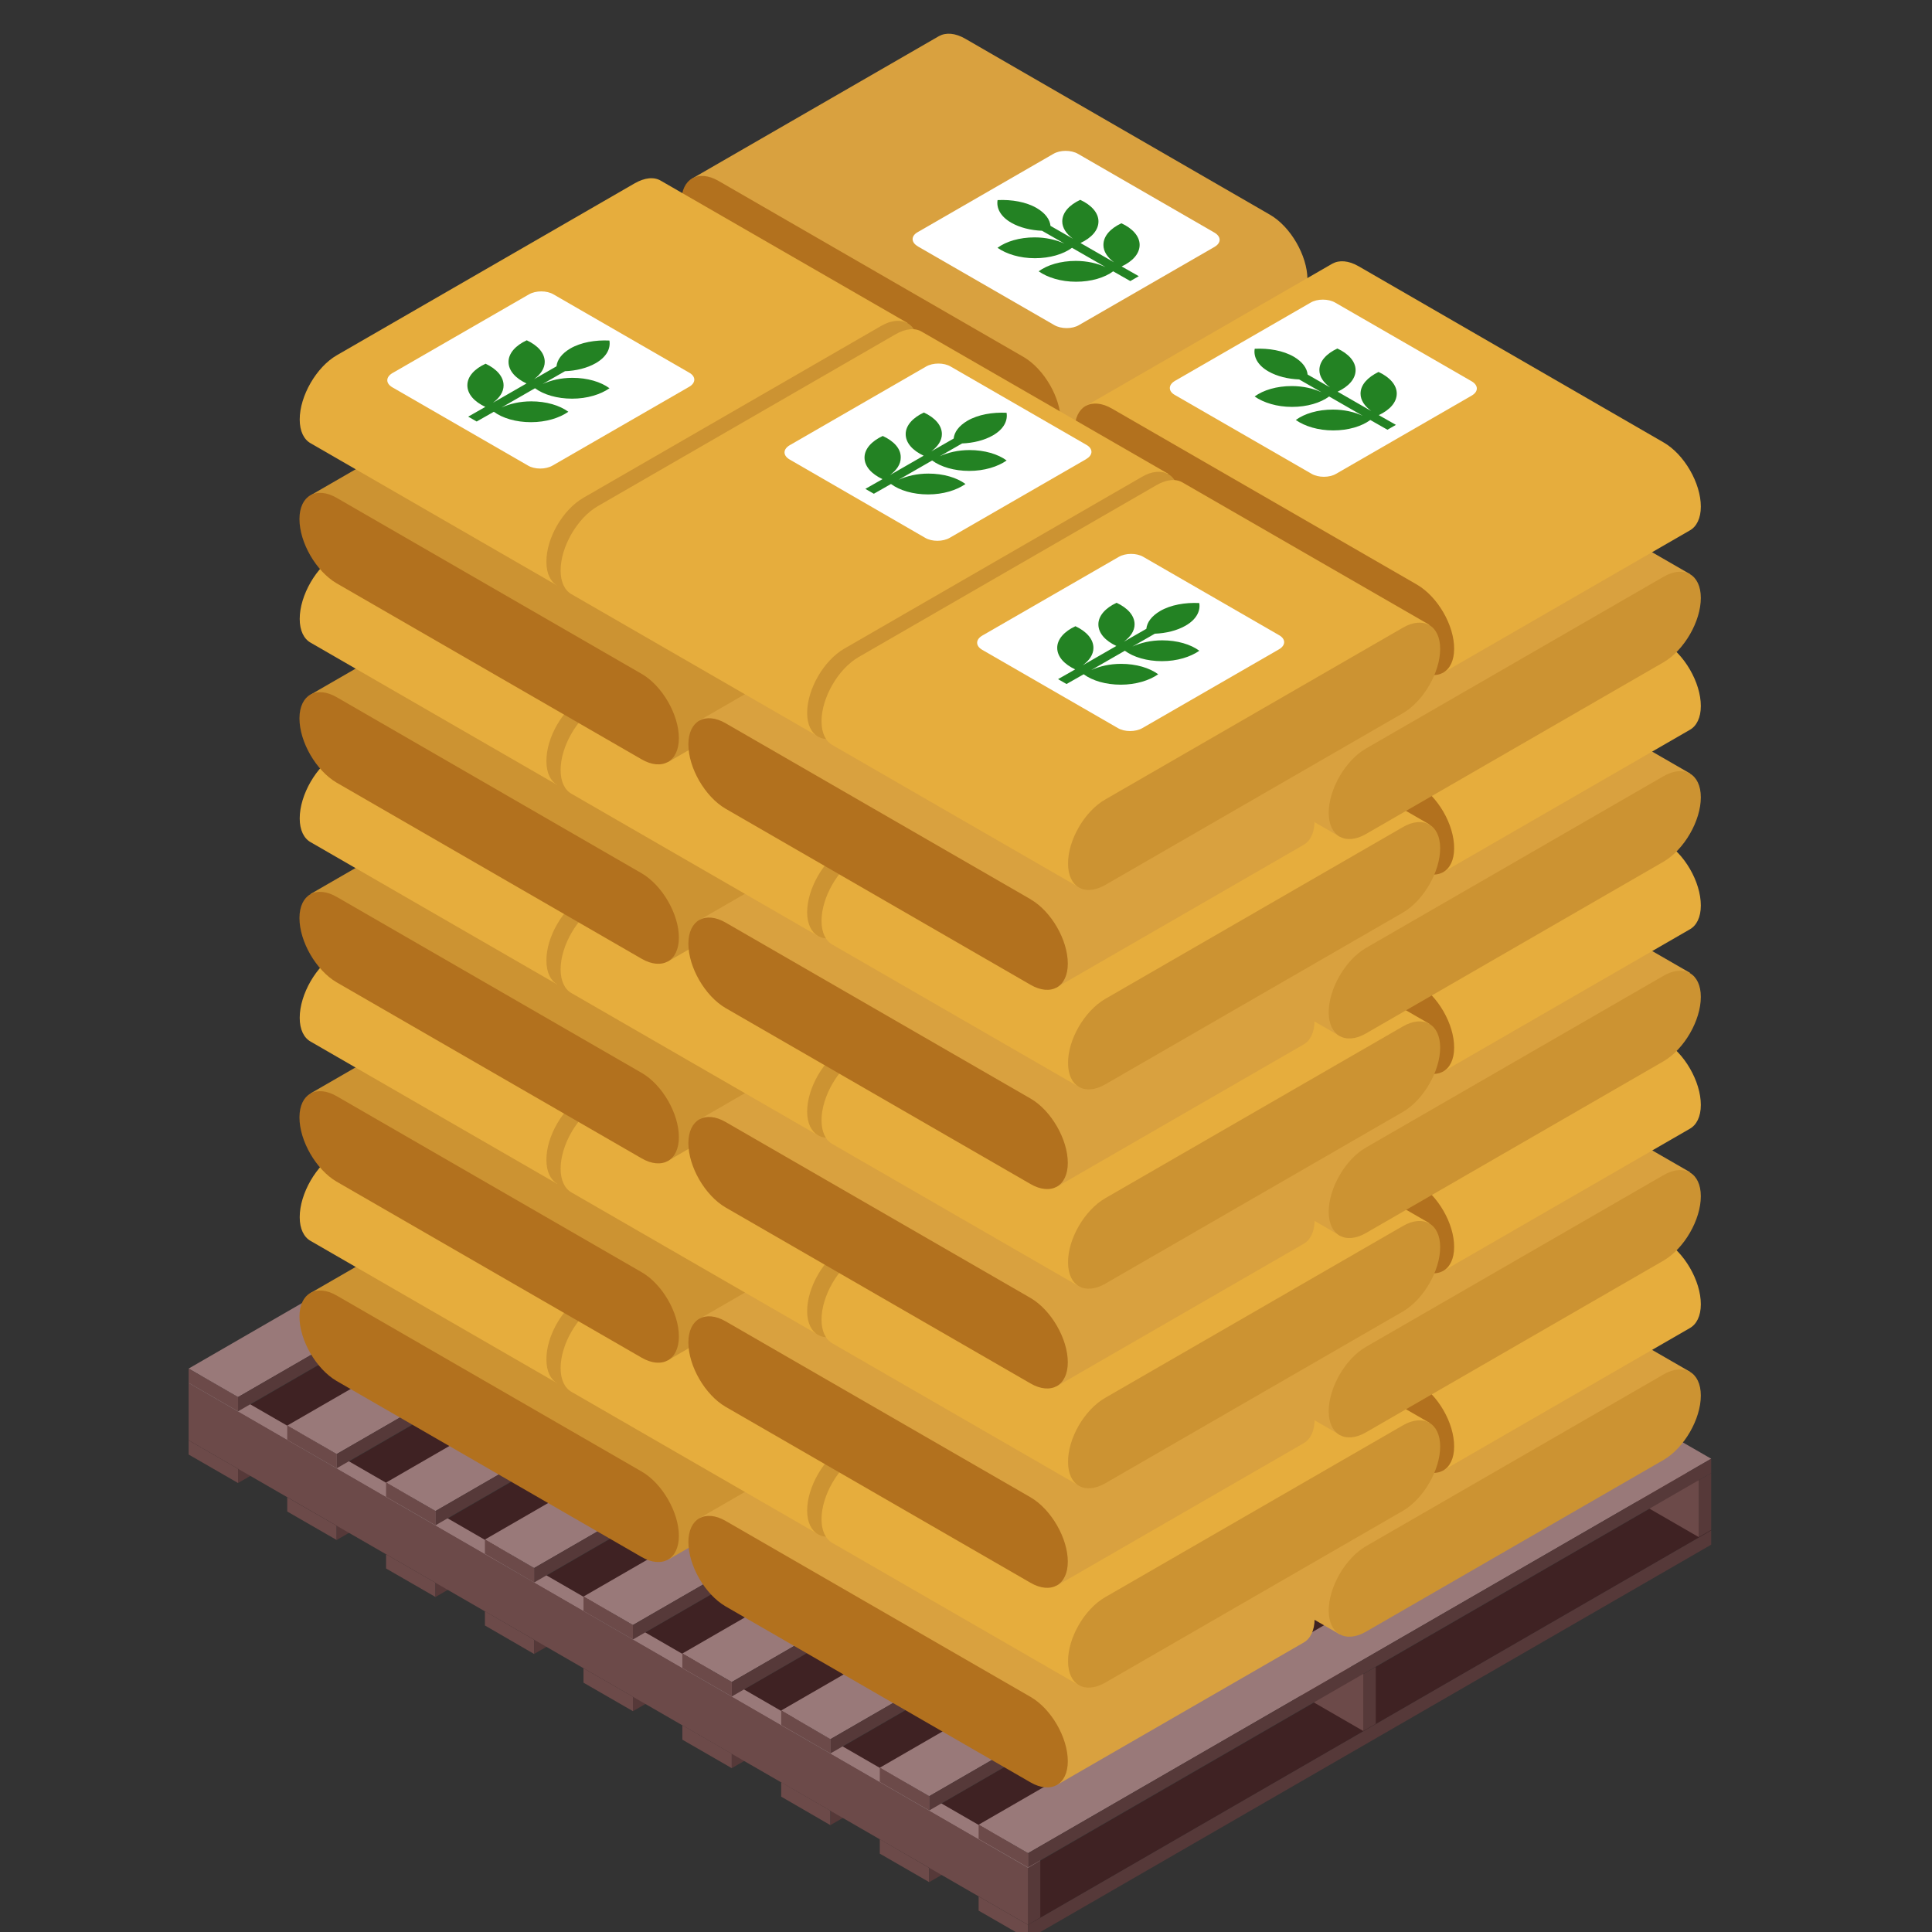 <?xml version="1.0" encoding="UTF-8" standalone="no"?>
<svg
   xmlns:dc="http://purl.org/dc/elements/1.1/"
   xmlns:cc="http://creativecommons.org/ns#"
   xmlns:rdf="http://www.w3.org/1999/02/22-rdf-syntax-ns#"
   xmlns:svg="http://www.w3.org/2000/svg"
   xmlns="http://www.w3.org/2000/svg"
   xmlns:sodipodi="http://sodipodi.sourceforge.net/DTD/sodipodi-0.dtd"
   xmlns:inkscape="http://www.inkscape.org/namespaces/inkscape"
   width="23mm"
   height="23mm"
   viewBox="0 0 23 23"
   version="1.1"
   id="svg11418"
   inkscape:version="1.0.2 (e86c8708, 2021-01-15)"
   sodipodi:docname="distribution.svg">
  <rect x="0" y="0" width="23" height="23" fill="#333333" stroke="none"/>
  <defs
     id="defs11412" />
  <sodipodi:namedview
     id="base"
     pagecolor="#ffffff"
     bordercolor="#666666"
     borderopacity="1.0"
     inkscape:pageopacity="0.0"
     inkscape:pageshadow="2"
     inkscape:zoom="3.3063423"
     inkscape:cx="44.624683"
     inkscape:cy="77.408894"
     inkscape:document-units="mm"
     inkscape:current-layer="layer1"
     inkscape:document-rotation="0"
     showgrid="false"
     inkscape:window-width="1252"
     inkscape:window-height="847"
     inkscape:window-x="0"
     inkscape:window-y="25"
     inkscape:window-maximized="0" />
  <g
     inkscape:label="Layer 1"
     inkscape:groupmode="layer"
     id="layer1">
    <polygon
       class="st40"
       points="-1435.36,440.94 -1437.58,439.66 -1406.89,421.93 -1404.67,423.22 "
       id="polygon8451"
       style="fill:#3f2223"
       transform="matrix(0.265,0,0,0.265,392.609,-93.934)" />
    <polygon
       class="st41"
       points="-1437.58,440.3 -1435.36,441.58 -1435.36,440.94 -1437.58,439.66 "
       id="polygon8453"
       style="fill:#6c4a49"
       transform="matrix(0.265,0,0,0.265,392.609,-93.934)" />
    <polygon
       class="st42"
       points="-1404.67,423.86 -1404.67,423.22 -1435.36,440.94 -1435.36,441.58 "
       id="polygon8455"
       style="fill:#563939"
       transform="matrix(0.265,0,0,0.265,392.609,-93.934)" />
    <polygon
       class="st40"
       points="-1439.8,438.38 -1442.02,437.09 -1411.32,419.37 -1409.11,420.65 "
       id="polygon8457"
       style="fill:#3f2223"
       transform="matrix(0.265,0,0,0.265,392.609,-93.934)" />
    <polygon
       class="st41"
       points="-1442.02,437.74 -1439.8,439.02 -1439.8,438.38 -1442.02,437.09 "
       id="polygon8459"
       style="fill:#6c4a49"
       transform="matrix(0.265,0,0,0.265,392.609,-93.934)" />
    <polygon
       class="st42"
       points="-1409.11,421.3 -1409.11,420.65 -1439.8,438.38 -1439.8,439.02 "
       id="polygon8461"
       style="fill:#563939"
       transform="matrix(0.265,0,0,0.265,392.609,-93.934)" />
    <polygon
       class="st40"
       points="-1444.24,435.81 -1446.45,434.53 -1415.76,416.81 -1413.54,418.09 "
       id="polygon8463"
       style="fill:#3f2223"
       transform="matrix(0.265,0,0,0.265,392.609,-93.934)" />
    <polygon
       class="st41"
       points="-1446.45,435.18 -1444.24,436.46 -1444.24,435.81 -1446.45,434.53 "
       id="polygon8465"
       style="fill:#6c4a49"
       transform="matrix(0.265,0,0,0.265,392.609,-93.934)" />
    <polygon
       class="st42"
       points="-1413.54,418.74 -1413.54,418.09 -1444.24,435.81 -1444.24,436.46 "
       id="polygon8467"
       style="fill:#563939"
       transform="matrix(0.265,0,0,0.265,392.609,-93.934)" />
    <polygon
       class="st40"
       points="-1448.67,433.25 -1450.89,431.97 -1420.2,414.25 -1417.98,415.53 "
       id="polygon8469"
       style="fill:#3f2223"
       transform="matrix(0.265,0,0,0.265,392.609,-93.934)" />
    <polygon
       class="st41"
       points="-1450.89,432.62 -1448.67,433.9 -1448.67,433.25 -1450.89,431.97 "
       id="polygon8471"
       style="fill:#6c4a49"
       transform="matrix(0.265,0,0,0.265,392.609,-93.934)" />
    <polygon
       class="st42"
       points="-1417.98,416.18 -1417.98,415.53 -1448.67,433.25 -1448.67,433.9 "
       id="polygon8473"
       style="fill:#563939"
       transform="matrix(0.265,0,0,0.265,392.609,-93.934)" />
    <polygon
       class="st40"
       points="-1453.11,430.69 -1455.33,429.41 -1424.63,411.69 -1422.41,412.97 "
       id="polygon8475"
       style="fill:#3f2223"
       transform="matrix(0.265,0,0,0.265,392.609,-93.934)" />
    <polygon
       class="st41"
       points="-1455.33,430.06 -1453.11,431.34 -1453.11,430.69 -1455.33,429.41 "
       id="polygon8477"
       style="fill:#6c4a49"
       transform="matrix(0.265,0,0,0.265,392.609,-93.934)" />
    <polygon
       class="st42"
       points="-1422.41,413.61 -1422.41,412.97 -1453.11,430.69 -1453.11,431.34 "
       id="polygon8479"
       style="fill:#563939"
       transform="matrix(0.265,0,0,0.265,392.609,-93.934)" />
    <polygon
       class="st40"
       points="-1457.55,428.13 -1459.76,426.85 -1429.07,409.13 -1426.85,410.41 "
       id="polygon8481"
       style="fill:#3f2223"
       transform="matrix(0.265,0,0,0.265,392.609,-93.934)" />
    <polygon
       class="st41"
       points="-1459.76,427.49 -1457.55,428.77 -1457.55,428.13 -1459.76,426.85 "
       id="polygon8483"
       style="fill:#6c4a49"
       transform="matrix(0.265,0,0,0.265,392.609,-93.934)" />
    <polygon
       class="st42"
       points="-1426.85,411.05 -1426.85,410.41 -1457.55,428.13 -1457.55,428.77 "
       id="polygon8485"
       style="fill:#563939"
       transform="matrix(0.265,0,0,0.265,392.609,-93.934)" />
    <polygon
       class="st40"
       points="-1461.98,425.57 -1464.2,424.29 -1433.51,406.57 -1431.29,407.85 "
       id="polygon8487"
       style="fill:#3f2223"
       transform="matrix(0.265,0,0,0.265,392.609,-93.934)" />
    <polygon
       class="st41"
       points="-1464.2,424.93 -1461.98,426.21 -1461.98,425.57 -1464.2,424.29 "
       id="polygon8489"
       style="fill:#6c4a49"
       transform="matrix(0.265,0,0,0.265,392.609,-93.934)" />
    <polygon
       class="st42"
       points="-1431.29,408.49 -1431.29,407.85 -1461.98,425.57 -1461.98,426.21 "
       id="polygon8491"
       style="fill:#563939"
       transform="matrix(0.265,0,0,0.265,392.609,-93.934)" />
    <polygon
       class="st40"
       points="-1466.42,423.01 -1468.64,421.73 -1437.94,404.01 -1435.72,405.29 "
       id="polygon8493"
       style="fill:#3f2223"
       transform="matrix(0.265,0,0,0.265,392.609,-93.934)" />
    <polygon
       class="st41"
       points="-1468.64,422.37 -1466.42,423.65 -1466.42,423.01 -1468.64,421.73 "
       id="polygon8495"
       style="fill:#6c4a49"
       transform="matrix(0.265,0,0,0.265,392.609,-93.934)" />
    <polygon
       class="st42"
       points="-1435.72,405.93 -1435.72,405.29 -1466.42,423.01 -1466.42,423.65 "
       id="polygon8497"
       style="fill:#563939"
       transform="matrix(0.265,0,0,0.265,392.609,-93.934)" />
    <polygon
       class="st40"
       points="-1470.85,420.45 -1473.07,419.17 -1442.38,401.44 -1440.16,402.72 "
       id="polygon8499"
       style="fill:#3f2223"
       transform="matrix(0.265,0,0,0.265,392.609,-93.934)" />
    <polygon
       class="st41"
       points="-1473.07,419.81 -1470.85,421.09 -1470.85,420.45 -1473.07,419.17 "
       id="polygon8501"
       style="fill:#6c4a49"
       transform="matrix(0.265,0,0,0.265,392.609,-93.934)" />
    <polygon
       class="st42"
       points="-1440.16,403.37 -1440.16,402.72 -1470.85,420.45 -1470.85,421.09 "
       id="polygon8503"
       style="fill:#563939"
       transform="matrix(0.265,0,0,0.265,392.609,-93.934)" />
    <polygon
       class="st42"
       points="-1405.23,423.52 -1405.23,420.96 -1404.67,420.64 -1404.67,423.2 "
       id="polygon8505"
       style="fill:#563939"
       transform="matrix(0.265,0,0,0.265,392.609,-93.934)" />
    <polygon
       class="st41"
       points="-1405.23,420.96 -1442.94,399.19 -1442.94,401.75 -1405.23,423.52 "
       id="polygon8507"
       style="fill:#6c4a49"
       transform="matrix(0.265,0,0,0.265,392.609,-93.934)" />
    <polygon
       class="st42"
       points="-1435.36,440.94 -1435.36,438.38 -1434.81,438.05 -1434.81,440.61 "
       id="polygon8509"
       style="fill:#563939"
       transform="matrix(0.265,0,0,0.265,392.609,-93.934)" />
    <polygon
       class="st41"
       points="-1435.36,438.38 -1473.07,416.6 -1473.07,419.17 -1435.36,440.94 "
       id="polygon8511"
       style="fill:#6c4a49"
       transform="matrix(0.265,0,0,0.265,392.609,-93.934)" />
    <polygon
       class="st43"
       points="-1434.81,438.05 -1472.51,416.28 -1473.07,416.6 -1435.36,438.38 "
       id="polygon8513"
       style="fill:#997979"
       transform="matrix(0.265,0,0,0.265,392.609,-93.934)" />
    <polygon
       class="st42"
       points="-1420.3,432.23 -1420.3,429.67 -1419.74,429.35 -1419.74,431.91 "
       id="polygon8515"
       style="fill:#563939"
       transform="matrix(0.265,0,0,0.265,392.609,-93.934)" />
    <polygon
       class="st41"
       points="-1420.3,429.67 -1458,407.9 -1458,410.46 -1420.3,432.23 "
       id="polygon8517"
       style="fill:#6c4a49"
       transform="matrix(0.265,0,0,0.265,392.609,-93.934)" />
    <polygon
       class="st43"
       points="-1435.36,437.72 -1437.58,436.44 -1406.89,418.72 -1404.67,420 "
       id="polygon8519"
       style="fill:#997979"
       transform="matrix(0.265,0,0,0.265,392.609,-93.934)" />
    <polygon
       class="st41"
       points="-1437.58,437.08 -1435.36,438.36 -1435.36,437.72 -1437.58,436.44 "
       id="polygon8521"
       style="fill:#6c4a49"
       transform="matrix(0.265,0,0,0.265,392.609,-93.934)" />
    <polygon
       class="st42"
       points="-1404.67,420.64 -1404.67,420 -1435.36,437.72 -1435.36,438.36 "
       id="polygon8523"
       style="fill:#563939"
       transform="matrix(0.265,0,0,0.265,392.609,-93.934)" />
    <polygon
       class="st43"
       points="-1439.8,435.16 -1442.02,433.88 -1411.32,416.15 -1409.11,417.43 "
       id="polygon8525"
       style="fill:#997979"
       transform="matrix(0.265,0,0,0.265,392.609,-93.934)" />
    <polygon
       class="st41"
       points="-1442.02,434.52 -1439.8,435.8 -1439.8,435.16 -1442.02,433.88 "
       id="polygon8527"
       style="fill:#6c4a49"
       transform="matrix(0.265,0,0,0.265,392.609,-93.934)" />
    <polygon
       class="st42"
       points="-1409.11,418.08 -1409.11,417.43 -1439.8,435.16 -1439.8,435.8 "
       id="polygon8529"
       style="fill:#563939"
       transform="matrix(0.265,0,0,0.265,392.609,-93.934)" />
    <polygon
       class="st43"
       points="-1444.24,432.6 -1446.45,431.31 -1415.76,413.59 -1413.54,414.87 "
       id="polygon8531"
       style="fill:#997979"
       transform="matrix(0.265,0,0,0.265,392.609,-93.934)" />
    <polygon
       class="st41"
       points="-1446.45,431.96 -1444.24,433.24 -1444.24,432.6 -1446.45,431.31 "
       id="polygon8533"
       style="fill:#6c4a49"
       transform="matrix(0.265,0,0,0.265,392.609,-93.934)" />
    <polygon
       class="st42"
       points="-1413.54,415.52 -1413.54,414.87 -1444.24,432.6 -1444.24,433.24 "
       id="polygon8535"
       style="fill:#563939"
       transform="matrix(0.265,0,0,0.265,392.609,-93.934)" />
    <polygon
       class="st43"
       points="-1448.67,430.03 -1450.89,428.75 -1420.2,411.03 -1417.98,412.31 "
       id="polygon8537"
       style="fill:#997979"
       transform="matrix(0.265,0,0,0.265,392.609,-93.934)" />
    <polygon
       class="st41"
       points="-1450.89,429.4 -1448.67,430.68 -1448.67,430.03 -1450.89,428.75 "
       id="polygon8539"
       style="fill:#6c4a49"
       transform="matrix(0.265,0,0,0.265,392.609,-93.934)" />
    <polygon
       class="st42"
       points="-1417.98,412.96 -1417.98,412.31 -1448.67,430.03 -1448.67,430.68 "
       id="polygon8541"
       style="fill:#563939"
       transform="matrix(0.265,0,0,0.265,392.609,-93.934)" />
    <polygon
       class="st43"
       points="-1453.11,427.47 -1455.33,426.19 -1424.63,408.47 -1422.41,409.75 "
       id="polygon8543"
       style="fill:#997979"
       transform="matrix(0.265,0,0,0.265,392.609,-93.934)" />
    <polygon
       class="st41"
       points="-1455.33,426.84 -1453.11,428.12 -1453.11,427.47 -1455.33,426.19 "
       id="polygon8545"
       style="fill:#6c4a49"
       transform="matrix(0.265,0,0,0.265,392.609,-93.934)" />
    <polygon
       class="st42"
       points="-1422.41,410.4 -1422.41,409.75 -1453.11,427.47 -1453.11,428.12 "
       id="polygon8547"
       style="fill:#563939"
       transform="matrix(0.265,0,0,0.265,392.609,-93.934)" />
    <polygon
       class="st43"
       points="-1457.55,424.91 -1459.76,423.63 -1429.07,405.91 -1426.85,407.19 "
       id="polygon8549"
       style="fill:#997979"
       transform="matrix(0.265,0,0,0.265,392.609,-93.934)" />
    <polygon
       class="st41"
       points="-1459.76,424.27 -1457.55,425.56 -1457.55,424.91 -1459.76,423.63 "
       id="polygon8551"
       style="fill:#6c4a49"
       transform="matrix(0.265,0,0,0.265,392.609,-93.934)" />
    <polygon
       class="st42"
       points="-1426.85,407.83 -1426.85,407.19 -1457.55,424.91 -1457.55,425.56 "
       id="polygon8553"
       style="fill:#563939"
       transform="matrix(0.265,0,0,0.265,392.609,-93.934)" />
    <polygon
       class="st43"
       points="-1461.98,422.35 -1464.2,421.07 -1433.51,403.35 -1431.29,404.63 "
       id="polygon8555"
       style="fill:#997979"
       transform="matrix(0.265,0,0,0.265,392.609,-93.934)" />
    <polygon
       class="st41"
       points="-1464.2,421.71 -1461.98,422.99 -1461.98,422.35 -1464.2,421.07 "
       id="polygon8557"
       style="fill:#6c4a49"
       transform="matrix(0.265,0,0,0.265,392.609,-93.934)" />
    <polygon
       class="st42"
       points="-1431.29,405.27 -1431.29,404.63 -1461.98,422.35 -1461.98,422.99 "
       id="polygon8559"
       style="fill:#563939"
       transform="matrix(0.265,0,0,0.265,392.609,-93.934)" />
    <polygon
       class="st43"
       points="-1466.42,419.79 -1468.64,418.51 -1437.94,400.79 -1435.72,402.07 "
       id="polygon8561"
       style="fill:#997979"
       transform="matrix(0.265,0,0,0.265,392.609,-93.934)" />
    <polygon
       class="st41"
       points="-1468.64,419.15 -1466.42,420.43 -1466.42,419.79 -1468.64,418.51 "
       id="polygon8563"
       style="fill:#6c4a49"
       transform="matrix(0.265,0,0,0.265,392.609,-93.934)" />
    <polygon
       class="st42"
       points="-1435.72,402.71 -1435.72,402.07 -1466.42,419.79 -1466.42,420.43 "
       id="polygon8565"
       style="fill:#563939"
       transform="matrix(0.265,0,0,0.265,392.609,-93.934)" />
    <polygon
       class="st43"
       points="-1470.85,417.23 -1473.07,415.95 -1442.38,398.22 -1440.16,399.51 "
       id="polygon8567"
       style="fill:#997979"
       transform="matrix(0.265,0,0,0.265,392.609,-93.934)" />
    <polygon
       class="st41"
       points="-1473.07,416.59 -1470.85,417.87 -1470.85,417.23 -1473.07,415.95 "
       id="polygon8569"
       style="fill:#6c4a49"
       transform="matrix(0.265,0,0,0.265,392.609,-93.934)" />
    <polygon
       class="st42"
       points="-1440.16,400.15 -1440.16,399.51 -1470.85,417.23 -1470.85,417.87 "
       id="polygon8571"
       style="fill:#563939"
       transform="matrix(0.265,0,0,0.265,392.609,-93.934)" />
    <polygon
       class="st44"
       points="-1435.18,419.16 -1435.18,423.01 -1418.44,413.34 -1418.44,409.5 "
       id="polygon8573"
       style="fill:#cfd8dc"
       transform="matrix(0.265,0,0,0.265,392.609,-93.934)" />
    <path
       class="st30"
       d="m 17.184,14.638 c -0.079,-0.048 -0.191,-0.04 -0.315,0.032 l -3.543,2.045 c -0.243,0.14 -0.442,0.484 -0.442,0.765 0,0.14 0.05,0.238 0.13,0.283 l 2.934,1.693 4.172,-3.125 z"
       id="path8575"
       style="fill:#d9a13f;stroke-width:0.265" />
    <path
       class="st45"
       d="m 16.26,18.408 3.543,-2.045 c 0.122,-0.071 0.233,-0.077 0.315,-0.032 0.079,0.045 0.13,0.143 0.13,0.283 0,0.28 -0.198,0.622 -0.442,0.765 l -3.543,2.045 c -0.122,0.071 -0.233,0.077 -0.315,0.032 -0.079,-0.045 -0.13,-0.143 -0.13,-0.283 0,-0.28 0.198,-0.622 0.442,-0.765 z"
       id="path8577"
       style="fill:#cc9332;stroke-width:0.265" />
    <path
       class="st45"
       d="m 10.574,15.826 -3.627,-2.095 c -0.122,-0.071 -0.233,-0.077 -0.315,-0.032 l -2.934,1.693 4.257,3.175 2.934,-1.693 c 0.079,-0.045 0.13,-0.143 0.13,-0.283 -0.003,-0.283 -0.201,-0.624 -0.445,-0.765 z"
       id="path8579"
       style="fill:#cc9332;stroke-width:0.265" />
    <path
       class="st31"
       d="m 7.64,17.519 -3.63,-2.095 c -0.122,-0.071 -0.233,-0.077 -0.315,-0.032 -0.079,0.045 -0.13,0.143 -0.13,0.283 0,0.28 0.198,0.622 0.442,0.765 l 3.63,2.095 c 0.122,0.071 0.233,0.077 0.315,0.032 0.079,-0.045 0.13,-0.143 0.13,-0.283 0,-0.28 -0.198,-0.624 -0.442,-0.765 z"
       id="path8581"
       style="fill:#b2711e;stroke-width:0.265" />
    <path
       class="st30"
       d="m 15.205,18.506 -3.627,-2.095 c -0.122,-0.071 -0.233,-0.077 -0.315,-0.032 l -2.934,1.693 4.257,3.175 2.934,-1.693 c 0.079,-0.045 0.13,-0.143 0.13,-0.283 -0.003,-0.28 -0.201,-0.622 -0.445,-0.765 z"
       id="path8583"
       style="fill:#d9a13f;stroke-width:0.265" />
    <path
       class="st31"
       d="m 12.27,20.202 -3.63,-2.095 c -0.122,-0.071 -0.233,-0.077 -0.315,-0.032 -0.079,0.045 -0.13,0.143 -0.13,0.283 0,0.28 0.198,0.622 0.442,0.765 l 3.63,2.095 c 0.122,0.071 0.233,0.077 0.315,0.032 0.079,-0.045 0.13,-0.143 0.13,-0.283 0,-0.283 -0.198,-0.624 -0.442,-0.765 z"
       id="path8585"
       style="fill:#b2711e;stroke-width:0.265" />
    <path
       class="st32"
       d="m 19.803,14.762 -3.627,-2.095 c -0.122,-0.071 -0.233,-0.077 -0.315,-0.032 l -2.934,1.693 4.257,3.175 2.934,-1.693 c 0.079,-0.045 0.13,-0.143 0.13,-0.283 0,-0.28 -0.198,-0.622 -0.445,-0.765 z"
       id="path8587"
       style="fill:#e6ad3d;stroke-width:0.265" />
    <path
       class="st31"
       d="m 16.869,16.458 -3.63,-2.095 c -0.122,-0.071 -0.233,-0.077 -0.315,-0.032 -0.079,0.045 -0.13,0.143 -0.13,0.283 0,0.28 0.198,0.622 0.442,0.765 l 3.63,2.095 c 0.122,0.071 0.233,0.077 0.315,0.032 0.079,-0.045 0.13,-0.143 0.13,-0.283 0.003,-0.283 -0.196,-0.624 -0.442,-0.765 z"
       id="path8589"
       style="fill:#b2711e;stroke-width:0.265" />
    <path
       class="st32"
       d="m 7.868,11.648 c -0.079,-0.048 -0.191,-0.04 -0.315,0.032 l -3.543,2.045 c -0.243,0.14 -0.442,0.484 -0.442,0.765 0,0.14 0.05,0.238 0.13,0.283 l 2.934,1.693 4.172,-3.125 z"
       id="path8591"
       style="fill:#e6ad3d;stroke-width:0.265" />
    <path
       class="st45"
       d="m 6.947,15.421 3.543,-2.045 c 0.122,-0.071 0.233,-0.077 0.315,-0.032 0.079,0.045 0.13,0.143 0.13,0.283 0,0.28 -0.198,0.622 -0.442,0.765 l -3.543,2.045 c -0.122,0.071 -0.233,0.077 -0.315,0.032 -0.079,-0.045 -0.13,-0.143 -0.13,-0.283 -0.003,-0.283 0.196,-0.624 0.442,-0.765 z"
       id="path8593"
       style="fill:#cc9332;stroke-width:0.265" />
    <path
       class="st32"
       d="m 10.974,13.445 c -0.079,-0.048 -0.191,-0.04 -0.315,0.032 l -3.543,2.045 c -0.243,0.14 -0.442,0.484 -0.442,0.765 0,0.14 0.05,0.238 0.13,0.283 l 2.934,1.693 4.172,-3.125 z"
       id="path8595"
       style="fill:#e6ad3d;stroke-width:0.265" />
    <path
       class="st45"
       d="m 10.051,17.218 3.543,-2.045 c 0.122,-0.071 0.233,-0.077 0.315,-0.032 0.079,0.045 0.13,0.143 0.13,0.283 0,0.28 -0.198,0.622 -0.442,0.765 l -3.543,2.045 c -0.122,0.071 -0.233,0.077 -0.315,0.032 -0.079,-0.045 -0.13,-0.143 -0.13,-0.283 0,-0.28 0.198,-0.624 0.442,-0.765 z"
       id="path8597"
       style="fill:#cc9332;stroke-width:0.265" />
    <path
       class="st32"
       d="m 14.08,15.244 c -0.079,-0.048 -0.191,-0.04 -0.315,0.032 l -3.543,2.045 c -0.243,0.14 -0.442,0.484 -0.442,0.765 0,0.14 0.05,0.238 0.13,0.283 l 2.934,1.693 4.172,-3.125 z"
       id="path8599"
       style="fill:#e6ad3d;stroke-width:0.265" />
    <path
       class="st45"
       d="m 13.157,19.014 3.543,-2.045 c 0.122,-0.071 0.233,-0.077 0.315,-0.032 0.079,0.045 0.13,0.143 0.13,0.283 0,0.28 -0.198,0.622 -0.442,0.765 l -3.543,2.045 c -0.122,0.071 -0.233,0.077 -0.315,0.032 -0.079,-0.045 -0.13,-0.143 -0.13,-0.283 -0.003,-0.28 0.196,-0.624 0.442,-0.765 z"
       id="path8601"
       style="fill:#cc9332;stroke-width:0.265" />
    <polygon
       class="st44"
       points="-1435.18,410.19 -1435.18,414.03 -1418.44,404.37 -1418.44,400.53 "
       id="polygon8603"
       style="fill:#cfd8dc"
       transform="matrix(0.265,0,0,0.265,392.609,-93.934)" />
    <polygon
       class="st44"
       points="-1435.18,410.19 -1435.18,414.03 -1418.44,404.37 -1418.44,400.53 "
       id="polygon8605"
       style="fill:#cfd8dc"
       transform="matrix(0.265,0,0,0.265,392.609,-93.934)" />
    <path
       class="st30"
       d="m 17.184,12.262 c -0.079,-0.048 -0.191,-0.04 -0.315,0.032 l -3.543,2.045 c -0.243,0.14 -0.442,0.484 -0.442,0.765 0,0.14 0.05,0.238 0.13,0.283 l 2.934,1.693 4.172,-3.125 z"
       id="path8607"
       style="fill:#d9a13f;stroke-width:0.265" />
    <path
       class="st45"
       d="m 16.26,16.035 3.543,-2.045 c 0.122,-0.071 0.233,-0.077 0.315,-0.032 0.079,0.045 0.13,0.143 0.13,0.283 0,0.28 -0.198,0.622 -0.442,0.765 l -3.543,2.045 c -0.122,0.071 -0.233,0.077 -0.315,0.032 -0.079,-0.045 -0.13,-0.143 -0.13,-0.283 0,-0.28 0.198,-0.624 0.442,-0.765 z"
       id="path8609"
       style="fill:#cc9332;stroke-width:0.265" />
    <path
       class="st45"
       d="m 10.574,13.45 -3.627,-2.095 c -0.122,-0.071 -0.233,-0.077 -0.315,-0.032 l -2.934,1.693 4.257,3.175 2.934,-1.693 c 0.079,-0.045 0.13,-0.143 0.13,-0.283 -0.003,-0.28 -0.201,-0.622 -0.445,-0.765 z"
       id="path8611"
       style="fill:#cc9332;stroke-width:0.265" />
    <path
       class="st31"
       d="m 7.64,15.146 -3.63,-2.095 c -0.122,-0.071 -0.233,-0.077 -0.315,-0.032 -0.079,0.045 -0.13,0.143 -0.13,0.283 0,0.28 0.198,0.622 0.442,0.765 l 3.63,2.095 c 0.122,0.071 0.233,0.077 0.315,0.032 0.079,-0.045 0.13,-0.143 0.13,-0.283 0,-0.283 -0.198,-0.624 -0.442,-0.765 z"
       id="path8613"
       style="fill:#b2711e;stroke-width:0.265" />
    <path
       class="st30"
       d="m 15.205,16.133 -3.627,-2.095 c -0.122,-0.071 -0.233,-0.077 -0.315,-0.032 l -2.934,1.693 4.257,3.175 2.934,-1.693 c 0.079,-0.045 0.13,-0.143 0.13,-0.283 -0.003,-0.28 -0.201,-0.624 -0.445,-0.765 z"
       id="path8615"
       style="fill:#d9a13f;stroke-width:0.265" />
    <path
       class="st31"
       d="m 12.27,17.826 -3.63,-2.095 c -0.122,-0.071 -0.233,-0.077 -0.315,-0.032 -0.079,0.045 -0.13,0.143 -0.13,0.283 0,0.28 0.198,0.622 0.442,0.765 l 3.63,2.095 c 0.122,0.071 0.233,0.077 0.315,0.032 0.079,-0.045 0.13,-0.143 0.13,-0.283 0,-0.28 -0.198,-0.622 -0.442,-0.765 z"
       id="path8617"
       style="fill:#b2711e;stroke-width:0.265" />
    <path
       class="st32"
       d="m 19.803,12.389 -3.627,-2.095 c -0.122,-0.071 -0.233,-0.077 -0.315,-0.032 l -2.934,1.693 4.257,3.175 2.934,-1.693 c 0.079,-0.045 0.13,-0.143 0.13,-0.283 0,-0.28 -0.198,-0.624 -0.445,-0.765 z"
       id="path8619"
       style="fill:#e6ad3d;stroke-width:0.265" />
    <path
       class="st31"
       d="m 16.869,14.082 -3.63,-2.095 c -0.122,-0.071 -0.233,-0.077 -0.315,-0.032 -0.079,0.045 -0.13,0.143 -0.13,0.283 0,0.28 0.198,0.622 0.442,0.765 l 3.63,2.095 c 0.122,0.071 0.233,0.077 0.315,0.032 0.079,-0.045 0.13,-0.143 0.13,-0.283 0.003,-0.28 -0.196,-0.622 -0.442,-0.765 z"
       id="path8621"
       style="fill:#b2711e;stroke-width:0.265" />
    <path
       class="st32"
       d="m 7.868,9.275 c -0.079,-0.048 -0.191,-0.04 -0.315,0.032 l -3.543,2.045 c -0.243,0.14 -0.442,0.484 -0.442,0.765 0,0.14 0.05,0.238 0.13,0.283 l 2.934,1.693 4.172,-3.125 z"
       id="path8623"
       style="fill:#e6ad3d;stroke-width:0.265" />
    <path
       class="st45"
       d="m 6.947,13.045 3.543,-2.045 c 0.122,-0.071 0.233,-0.077 0.315,-0.032 0.079,0.045 0.13,0.143 0.13,0.283 0,0.28 -0.198,0.622 -0.442,0.765 l -3.543,2.045 c -0.122,0.071 -0.233,0.077 -0.315,0.032 -0.079,-0.045 -0.13,-0.143 -0.13,-0.283 -0.003,-0.28 0.196,-0.622 0.442,-0.765 z"
       id="path8625"
       style="fill:#cc9332;stroke-width:0.265" />
    <path
       class="st32"
       d="m 10.974,11.071 c -0.079,-0.048 -0.191,-0.04 -0.315,0.032 l -3.543,2.045 c -0.243,0.14 -0.442,0.484 -0.442,0.765 0,0.14 0.05,0.238 0.13,0.283 l 2.934,1.693 4.172,-3.125 z"
       id="path8627"
       style="fill:#e6ad3d;stroke-width:0.265" />
    <path
       class="st45"
       d="m 10.051,14.844 3.543,-2.045 c 0.122,-0.071 0.233,-0.077 0.315,-0.032 0.079,0.045 0.13,0.143 0.13,0.283 0,0.28 -0.198,0.622 -0.442,0.765 l -3.543,2.045 c -0.122,0.071 -0.233,0.077 -0.315,0.032 -0.079,-0.045 -0.13,-0.143 -0.13,-0.283 0,-0.283 0.198,-0.624 0.442,-0.765 z"
       id="path8629"
       style="fill:#cc9332;stroke-width:0.265" />
    <path
       class="st32"
       d="m 14.08,12.868 c -0.079,-0.048 -0.191,-0.04 -0.315,0.032 l -3.543,2.045 c -0.243,0.14 -0.442,0.484 -0.442,0.765 0,0.14 0.05,0.238 0.13,0.283 l 2.934,1.693 4.172,-3.125 z"
       id="path8631"
       style="fill:#e6ad3d;stroke-width:0.265" />
    <path
       class="st45"
       d="m 13.157,16.641 3.543,-2.045 c 0.122,-0.071 0.233,-0.077 0.315,-0.032 0.079,0.045 0.13,0.143 0.13,0.283 0,0.28 -0.198,0.622 -0.442,0.765 l -3.543,2.045 c -0.122,0.071 -0.233,0.077 -0.315,0.032 -0.079,-0.045 -0.13,-0.143 -0.13,-0.283 -0.003,-0.283 0.196,-0.624 0.442,-0.765 z"
       id="path8633"
       style="fill:#cc9332;stroke-width:0.265" />
    <polygon
       class="st44"
       points="-1435.18,401.22 -1435.18,405.06 -1418.44,395.4 -1418.44,391.55 "
       id="polygon8635"
       style="fill:#cfd8dc"
       transform="matrix(0.265,0,0,0.265,392.609,-93.934)" />
    <path
       class="st30"
       d="m 17.184,9.889 c -0.079,-0.048 -0.191,-0.04 -0.315,0.032 l -3.543,2.045 c -0.243,0.14 -0.442,0.484 -0.442,0.765 0,0.14 0.05,0.238 0.13,0.283 l 2.934,1.693 4.172,-3.125 z"
       id="path8637"
       style="fill:#d9a13f;stroke-width:0.265" />
    <path
       class="st45"
       d="m 16.26,13.662 3.543,-2.045 c 0.122,-0.071 0.233,-0.077 0.315,-0.032 0.079,0.045 0.13,0.143 0.13,0.283 0,0.28 -0.198,0.622 -0.442,0.765 l -3.543,2.045 c -0.122,0.071 -0.233,0.077 -0.315,0.032 -0.079,-0.045 -0.13,-0.143 -0.13,-0.283 0,-0.283 0.198,-0.624 0.442,-0.765 z"
       id="path8639"
       style="fill:#cc9332;stroke-width:0.265" />
    <path
       class="st45"
       d="M 10.574,11.077 6.947,8.981 c -0.122,-0.071 -0.233,-0.077 -0.315,-0.032 l -2.934,1.693 4.257,3.175 2.934,-1.693 c 0.079,-0.045 0.13,-0.143 0.13,-0.283 -0.003,-0.28 -0.201,-0.622 -0.445,-0.765 z"
       id="path8641"
       style="fill:#cc9332;stroke-width:0.265" />
    <path
       class="st31"
       d="m 7.64,12.773 -3.63,-2.095 c -0.122,-0.071 -0.233,-0.077 -0.315,-0.032 -0.079,0.045 -0.13,0.143 -0.13,0.283 0,0.28 0.198,0.622 0.442,0.765 l 3.63,2.095 c 0.122,0.071 0.233,0.077 0.315,0.032 0.079,-0.045 0.13,-0.143 0.13,-0.283 0,-0.283 -0.198,-0.624 -0.442,-0.765 z"
       id="path8643"
       style="fill:#b2711e;stroke-width:0.265" />
    <path
       class="st30"
       d="m 15.205,13.759 -3.627,-2.095 c -0.122,-0.071 -0.233,-0.077 -0.315,-0.032 l -2.934,1.693 4.257,3.175 2.934,-1.693 c 0.079,-0.045 0.13,-0.143 0.13,-0.283 -0.003,-0.283 -0.201,-0.624 -0.445,-0.765 z"
       id="path8645"
       style="fill:#d9a13f;stroke-width:0.265" />
    <path
       class="st31"
       d="m 12.27,15.453 -3.63,-2.095 c -0.122,-0.071 -0.233,-0.077 -0.315,-0.032 -0.079,0.045 -0.13,0.143 -0.13,0.283 0,0.28 0.198,0.622 0.442,0.765 l 3.63,2.095 c 0.122,0.071 0.233,0.077 0.315,0.032 0.079,-0.045 0.13,-0.143 0.13,-0.283 0,-0.28 -0.198,-0.622 -0.442,-0.765 z"
       id="path8647"
       style="fill:#b2711e;stroke-width:0.265" />
    <path
       class="st32"
       d="M 19.803,10.016 16.176,7.92 c -0.122,-0.071 -0.233,-0.077 -0.315,-0.032 l -2.934,1.693 4.257,3.175 2.934,-1.693 c 0.079,-0.045 0.13,-0.143 0.13,-0.283 0,-0.283 -0.198,-0.624 -0.445,-0.765 z"
       id="path8649"
       style="fill:#e6ad3d;stroke-width:0.265" />
    <path
       class="st31"
       d="M 16.869,11.709 13.239,9.613 c -0.122,-0.071 -0.233,-0.077 -0.315,-0.032 -0.079,0.045 -0.13,0.143 -0.13,0.283 0,0.28 0.198,0.622 0.442,0.765 l 3.63,2.095 c 0.122,0.071 0.233,0.077 0.315,0.032 0.079,-0.045 0.13,-0.143 0.13,-0.283 0.003,-0.28 -0.196,-0.624 -0.442,-0.765 z"
       id="path8651"
       style="fill:#b2711e;stroke-width:0.265" />
    <path
       class="st32"
       d="m 7.868,6.901 c -0.079,-0.048 -0.191,-0.04 -0.315,0.032 l -3.543,2.045 c -0.243,0.14 -0.442,0.484 -0.442,0.765 0,0.14 0.05,0.238 0.13,0.283 l 2.934,1.693 4.172,-3.125 z"
       id="path8653"
       style="fill:#e6ad3d;stroke-width:0.265" />
    <path
       class="st45"
       d="M 6.947,10.672 10.49,8.627 c 0.122,-0.071 0.233,-0.077 0.315,-0.032 0.079,0.045 0.13,0.143 0.13,0.283 0,0.28 -0.198,0.622 -0.442,0.765 L 6.95,11.688 c -0.122,0.071 -0.233,0.077 -0.315,0.032 -0.079,-0.045 -0.13,-0.143 -0.13,-0.283 -0.003,-0.28 0.196,-0.624 0.442,-0.765 z"
       id="path8655"
       style="fill:#cc9332;stroke-width:0.265" />
    <path
       class="st32"
       d="m 10.974,8.698 c -0.079,-0.048 -0.191,-0.04 -0.315,0.032 L 7.116,10.775 c -0.243,0.14 -0.442,0.484 -0.442,0.765 0,0.14 0.05,0.238 0.13,0.283 l 2.934,1.693 4.172,-3.125 z"
       id="path8657"
       style="fill:#e6ad3d;stroke-width:0.265" />
    <path
       class="st45"
       d="m 10.051,12.468 3.543,-2.045 c 0.122,-0.071 0.233,-0.077 0.315,-0.032 0.079,0.045 0.13,0.143 0.13,0.283 0,0.28 -0.198,0.622 -0.442,0.765 l -3.543,2.045 c -0.122,0.071 -0.233,0.077 -0.315,0.032 -0.079,-0.045 -0.13,-0.143 -0.13,-0.283 0,-0.28 0.198,-0.622 0.442,-0.765 z"
       id="path8659"
       style="fill:#cc9332;stroke-width:0.265" />
    <path
       class="st32"
       d="m 14.08,10.495 c -0.079,-0.048 -0.191,-0.04 -0.315,0.032 l -3.543,2.045 c -0.243,0.14 -0.442,0.484 -0.442,0.765 0,0.14 0.05,0.238 0.13,0.283 l 2.934,1.693 4.172,-3.125 z"
       id="path8661"
       style="fill:#e6ad3d;stroke-width:0.265" />
    <path
       class="st45"
       d="m 13.157,14.265 3.543,-2.045 c 0.122,-0.071 0.233,-0.077 0.315,-0.032 0.079,0.045 0.13,0.143 0.13,0.283 0,0.28 -0.198,0.622 -0.442,0.765 l -3.543,2.045 c -0.122,0.071 -0.233,0.077 -0.315,0.032 -0.079,-0.045 -0.13,-0.143 -0.13,-0.283 -0.003,-0.28 0.196,-0.622 0.442,-0.765 z"
       id="path8663"
       style="fill:#cc9332;stroke-width:0.265" />
    <polygon
       class="st44"
       points="-1435.18,392.25 -1435.18,396.09 -1418.44,386.42 -1418.44,382.58 "
       id="polygon8665"
       style="fill:#cfd8dc"
       transform="matrix(0.265,0,0,0.265,392.609,-93.934)" />
    <path
       class="st30"
       d="m 17.184,7.515 c -0.079,-0.048 -0.191,-0.04 -0.315,0.032 l -3.543,2.045 c -0.243,0.14 -0.442,0.484 -0.442,0.765 0,0.14 0.05,0.238 0.13,0.283 l 2.934,1.693 4.172,-3.125 z"
       id="path8667"
       style="fill:#d9a13f;stroke-width:0.265" />
    <path
       class="st45"
       d="m 16.26,11.286 3.543,-2.045 c 0.122,-0.071 0.233,-0.077 0.315,-0.032 0.079,0.045 0.13,0.143 0.13,0.283 0,0.28 -0.198,0.622 -0.442,0.765 l -3.543,2.045 c -0.122,0.071 -0.233,0.077 -0.315,0.032 -0.079,-0.045 -0.13,-0.143 -0.13,-0.283 0,-0.28 0.198,-0.622 0.442,-0.765 z"
       id="path8669"
       style="fill:#cc9332;stroke-width:0.265" />
    <path
       class="st45"
       d="m 10.574,8.703 -3.627,-2.095 c -0.122,-0.071 -0.233,-0.077 -0.315,-0.032 l -2.934,1.693 4.257,3.175 2.934,-1.693 c 0.079,-0.045 0.13,-0.143 0.13,-0.283 -0.003,-0.28 -0.201,-0.624 -0.445,-0.765 z"
       id="path8671"
       style="fill:#cc9332;stroke-width:0.265" />
    <path
       class="st31"
       d="M 7.64,10.397 4.01,8.301 c -0.122,-0.071 -0.233,-0.077 -0.315,-0.032 -0.079,0.045 -0.13,0.143 -0.13,0.283 0,0.28 0.198,0.622 0.442,0.765 l 3.63,2.096 c 0.122,0.071 0.233,0.077 0.315,0.032 0.079,-0.045 0.13,-0.143 0.13,-0.283 0,-0.28 -0.198,-0.622 -0.442,-0.765 z"
       id="path8673"
       style="fill:#b2711e;stroke-width:0.265" />
    <path
       class="st30"
       d="M 15.205,11.386 11.577,9.291 c -0.122,-0.071 -0.233,-0.077 -0.315,-0.032 l -2.934,1.693 4.257,3.175 2.934,-1.693 c 0.079,-0.045 0.13,-0.143 0.13,-0.283 -0.003,-0.283 -0.201,-0.624 -0.445,-0.765 z"
       id="path8675"
       style="fill:#d9a13f;stroke-width:0.265" />
    <path
       class="st31"
       d="m 12.27,13.079 -3.63,-2.095 c -0.122,-0.071 -0.233,-0.077 -0.315,-0.032 -0.079,0.045 -0.13,0.143 -0.13,0.283 0,0.28 0.198,0.622 0.442,0.765 l 3.63,2.095 c 0.122,0.071 0.233,0.077 0.315,0.032 0.079,-0.045 0.13,-0.143 0.13,-0.283 0,-0.28 -0.198,-0.624 -0.442,-0.765 z"
       id="path8677"
       style="fill:#b2711e;stroke-width:0.265" />
    <path
       class="st32"
       d="m 19.803,7.64 -3.627,-2.095 c -0.122,-0.071 -0.233,-0.077 -0.315,-0.032 l -2.934,1.693 4.257,3.175 2.934,-1.693 c 0.079,-0.045 0.13,-0.143 0.13,-0.283 0,-0.28 -0.198,-0.622 -0.445,-0.765 z"
       id="path8679"
       style="fill:#e6ad3d;stroke-width:0.265" />
    <path
       class="st31"
       d="M 16.869,9.336 13.239,7.24 c -0.122,-0.071 -0.233,-0.077 -0.315,-0.032 -0.079,0.045 -0.13,0.143 -0.13,0.283 0,0.28 0.198,0.622 0.442,0.765 l 3.63,2.095 c 0.122,0.071 0.233,0.077 0.315,0.032 0.079,-0.045 0.13,-0.143 0.13,-0.283 0.003,-0.283 -0.196,-0.624 -0.442,-0.765 z"
       id="path8681"
       style="fill:#b2711e;stroke-width:0.265" />
    <path
       class="st32"
       d="m 7.868,4.526 c -0.079,-0.048 -0.191,-0.04 -0.315,0.032 l -3.543,2.045 c -0.243,0.14 -0.442,0.484 -0.442,0.765 0,0.14 0.05,0.238 0.13,0.283 l 2.934,1.693 4.172,-3.125 z"
       id="path8683"
       style="fill:#e6ad3d;stroke-width:0.265" />
    <path
       class="st45"
       d="m 6.947,8.298 3.543,-2.045 c 0.122,-0.071 0.233,-0.077 0.315,-0.032 0.079,0.045 0.13,0.143 0.13,0.283 0,0.28 -0.198,0.622 -0.442,0.765 L 6.95,9.314 c -0.122,0.071 -0.233,0.077 -0.315,0.032 -0.079,-0.045 -0.13,-0.143 -0.13,-0.283 -0.003,-0.283 0.196,-0.624 0.442,-0.765 z"
       id="path8685"
       style="fill:#cc9332;stroke-width:0.265" />
    <path
       class="st32"
       d="m 10.974,6.325 c -0.079,-0.048 -0.191,-0.04 -0.315,0.032 l -3.543,2.045 c -0.243,0.14 -0.442,0.484 -0.442,0.765 0,0.14 0.05,0.238 0.13,0.283 l 2.934,1.693 4.172,-3.125 z"
       id="path8687"
       style="fill:#e6ad3d;stroke-width:0.265" />
    <path
       class="st45"
       d="m 10.051,10.095 3.543,-2.045 c 0.122,-0.071 0.233,-0.077 0.315,-0.032 0.079,0.045 0.13,0.143 0.13,0.283 0,0.28 -0.198,0.622 -0.442,0.765 l -3.543,2.045 c -0.122,0.071 -0.233,0.077 -0.315,0.032 -0.079,-0.045 -0.13,-0.143 -0.13,-0.283 0,-0.28 0.198,-0.624 0.442,-0.765 z"
       id="path8689"
       style="fill:#cc9332;stroke-width:0.265" />
    <path
       class="st32"
       d="m 14.08,8.121 c -0.079,-0.048 -0.191,-0.04 -0.315,0.032 l -3.543,2.045 c -0.243,0.14 -0.442,0.484 -0.442,0.765 0,0.14 0.05,0.238 0.13,0.283 l 2.934,1.693 4.172,-3.125 z"
       id="path8691"
       style="fill:#e6ad3d;stroke-width:0.265" />
    <path
       class="st45"
       d="m 13.157,11.892 3.543,-2.045 c 0.122,-0.071 0.233,-0.077 0.315,-0.032 0.079,0.045 0.13,0.143 0.13,0.283 0,0.28 -0.198,0.622 -0.442,0.765 l -3.543,2.045 c -0.122,0.071 -0.233,0.077 -0.315,0.032 -0.079,-0.045 -0.13,-0.143 -0.13,-0.283 -0.003,-0.28 0.196,-0.622 0.442,-0.765 z"
       id="path8693"
       style="fill:#cc9332;stroke-width:0.265" />
    <polygon
       class="st44"
       points="-1435.18,383.27 -1435.18,387.12 -1418.44,377.45 -1418.44,373.61 "
       id="polygon8695"
       style="fill:#cfd8dc"
       transform="matrix(0.265,0,0,0.265,392.609,-93.934)" />
    <path
       class="st30"
       d="m 17.184,5.142 c -0.079,-0.048 -0.191,-0.04 -0.315,0.032 l -3.543,2.045 c -0.243,0.14 -0.442,0.484 -0.442,0.765 0,0.14 0.05,0.238 0.13,0.283 l 2.934,1.693 4.172,-3.125 z"
       id="path8697"
       style="fill:#d9a13f;stroke-width:0.265" />
    <path
       class="st45"
       d="m 16.26,8.912 3.543,-2.045 c 0.122,-0.071 0.233,-0.077 0.315,-0.032 0.079,0.045 0.13,0.143 0.13,0.283 0,0.28 -0.198,0.622 -0.442,0.765 l -3.543,2.045 c -0.122,0.071 -0.233,0.077 -0.315,0.032 -0.079,-0.045 -0.13,-0.143 -0.13,-0.283 0,-0.28 0.198,-0.624 0.442,-0.765 z"
       id="path8699"
       style="fill:#cc9332;stroke-width:0.265" />
    <path
       class="st45"
       d="m 10.574,6.33 -3.627,-2.095 c -0.122,-0.071 -0.233,-0.077 -0.315,-0.032 l -2.934,1.693 4.257,3.175 2.934,-1.693 c 0.079,-0.045 0.13,-0.143 0.13,-0.283 -0.003,-0.283 -0.201,-0.624 -0.445,-0.765 z"
       id="path8701"
       style="fill:#cc9332;stroke-width:0.265" />
    <path
       class="st31"
       d="m 7.64,8.023 -3.63,-2.095 c -0.122,-0.071 -0.233,-0.077 -0.315,-0.032 -0.079,0.045 -0.13,0.143 -0.13,0.283 0,0.28 0.198,0.622 0.442,0.765 l 3.63,2.095 c 0.122,0.071 0.233,0.077 0.315,0.032 0.079,-0.045 0.13,-0.143 0.13,-0.283 0,-0.28 -0.198,-0.624 -0.442,-0.765 z"
       id="path8703"
       style="fill:#b2711e;stroke-width:0.265" />
    <path
       class="st30"
       d="M 15.205,9.01 11.577,6.915 c -0.122,-0.071 -0.233,-0.077 -0.315,-0.032 l -2.934,1.693 4.257,3.175 2.934,-1.693 c 0.079,-0.045 0.13,-0.143 0.13,-0.283 -0.003,-0.28 -0.201,-0.622 -0.445,-0.765 z"
       id="path8705"
       style="fill:#d9a13f;stroke-width:0.265" />
    <path
       class="st31"
       d="M 12.27,10.706 8.64,8.611 c -0.122,-0.071 -0.233,-0.077 -0.315,-0.032 -0.079,0.045 -0.13,0.143 -0.13,0.283 0,0.28 0.198,0.622 0.442,0.765 l 3.63,2.096 c 0.122,0.071 0.233,0.077 0.315,0.032 0.079,-0.045 0.13,-0.143 0.13,-0.283 0,-0.283 -0.198,-0.624 -0.442,-0.765 z"
       id="path8707"
       style="fill:#b2711e;stroke-width:0.265" />
    <path
       class="st30"
       d="M 15.12,2.557 11.493,0.462 c -0.122,-0.071 -0.233,-0.077 -0.315,-0.032 l -2.934,1.693 4.257,3.175 2.934,-1.693 c 0.079,-0.045 0.13,-0.143 0.13,-0.283 -0.003,-0.28 -0.201,-0.624 -0.445,-0.765 z"
       id="path8709"
       style="fill:#d9a13f;stroke-width:0.265" />
    <path
       class="st12"
       d="m 10.926,2.933 1.625,0.937 c 0.082,0.048 0.214,0.048 0.294,0 l 1.614,-0.931 c 0.082,-0.048 0.079,-0.122 0,-0.169 L 12.834,1.832 c -0.082,-0.048 -0.214,-0.048 -0.294,0 l -1.614,0.931 c -0.082,0.045 -0.082,0.122 0,0.169 z"
       id="path8711"
       style="fill:#ffffff;stroke-width:0.265" />
    <path
       class="st8"
       d="m 13.136,2.917 c 0,0.077 0.048,0.148 0.127,0.206 l -0.4,-0.23 c 0.13,-0.061 0.214,-0.151 0.214,-0.257 0,-0.103 -0.085,-0.196 -0.217,-0.257 -0.13,0.061 -0.214,0.151 -0.214,0.257 0,0.077 0.048,0.148 0.127,0.206 l -0.267,-0.153 c -0.008,-0.077 -0.061,-0.151 -0.164,-0.212 -0.127,-0.074 -0.299,-0.103 -0.466,-0.095 -0.016,0.095 0.034,0.196 0.164,0.27 0.101,0.058 0.233,0.09 0.365,0.095 l 0.267,0.153 c -0.098,-0.045 -0.22,-0.074 -0.355,-0.074 -0.18,0 -0.339,0.048 -0.442,0.124 0.106,0.074 0.265,0.124 0.445,0.124 0.18,0 0.339,-0.048 0.442,-0.124 l 0.4,0.23 c -0.098,-0.045 -0.22,-0.074 -0.355,-0.074 -0.18,0 -0.339,0.048 -0.442,0.124 0.106,0.074 0.265,0.124 0.445,0.124 0.18,0 0.339,-0.048 0.442,-0.124 l 0.204,0.116 0.101,-0.058 -0.204,-0.116 c 0.13,-0.061 0.214,-0.151 0.214,-0.257 0,-0.103 -0.085,-0.196 -0.217,-0.257 -0.13,0.061 -0.214,0.151 -0.214,0.257 z"
       id="path8713"
       style="fill:#238223;stroke-width:0.265" />
    <path
       class="st31"
       d="m 12.186,4.25 -3.63,-2.095 c -0.122,-0.071 -0.233,-0.077 -0.315,-0.032 -0.079,0.045 -0.13,0.143 -0.13,0.283 0,0.28 0.198,0.622 0.442,0.765 l 3.63,2.095 c 0.122,0.071 0.233,0.077 0.315,0.032 0.079,-0.045 0.13,-0.143 0.13,-0.283 0,-0.28 -0.198,-0.622 -0.442,-0.765 z"
       id="path8715"
       style="fill:#b2711e;stroke-width:0.265" />
    <path
       class="st32"
       d="m 19.803,5.266 -3.627,-2.095 c -0.122,-0.071 -0.233,-0.077 -0.315,-0.032 l -2.934,1.693 4.257,3.175 2.934,-1.693 c 0.079,-0.045 0.13,-0.143 0.13,-0.283 0,-0.28 -0.198,-0.624 -0.445,-0.765 z"
       id="path8717"
       style="fill:#e6ad3d;stroke-width:0.265" />
    <path
       class="st12"
       d="m 13.988,4.703 1.625,0.937 c 0.082,0.048 0.214,0.048 0.294,0 l 1.614,-0.931 c 0.082,-0.048 0.079,-0.122 0,-0.169 l -1.625,-0.937 c -0.082,-0.048 -0.214,-0.048 -0.294,0 l -1.614,0.931 c -0.082,0.048 -0.082,0.124 0,0.169 z"
       id="path8719"
       style="fill:#ffffff;stroke-width:0.265" />
    <path
       class="st8"
       d="m 16.197,4.687 c 0,0.077 0.048,0.148 0.127,0.206 l -0.4,-0.23 c 0.13,-0.061 0.214,-0.151 0.214,-0.257 0,-0.103 -0.085,-0.196 -0.217,-0.257 -0.13,0.061 -0.214,0.151 -0.214,0.257 0,0.077 0.048,0.148 0.127,0.206 l -0.267,-0.153 c -0.008,-0.077 -0.061,-0.151 -0.164,-0.212 -0.127,-0.074 -0.299,-0.103 -0.466,-0.095 -0.016,0.095 0.034,0.196 0.164,0.27 0.101,0.058 0.233,0.09 0.365,0.095 l 0.267,0.153 c -0.098,-0.045 -0.22,-0.074 -0.355,-0.074 -0.18,0 -0.339,0.048 -0.442,0.124 0.106,0.074 0.265,0.124 0.445,0.124 0.18,0 0.339,-0.048 0.442,-0.124 l 0.4,0.23 c -0.098,-0.045 -0.22,-0.074 -0.355,-0.074 -0.18,0 -0.339,0.048 -0.442,0.124 0.106,0.074 0.265,0.124 0.445,0.124 0.18,0 0.339,-0.048 0.442,-0.124 l 0.204,0.116 0.101,-0.058 -0.204,-0.116 c 0.13,-0.061 0.214,-0.151 0.214,-0.257 0,-0.103 -0.085,-0.196 -0.217,-0.257 -0.13,0.064 -0.214,0.153 -0.214,0.257 z"
       id="path8721"
       style="fill:#238223;stroke-width:0.265" />
    <path
       class="st31"
       d="m 16.869,6.96 -3.63,-2.095 c -0.122,-0.071 -0.233,-0.077 -0.315,-0.032 -0.079,0.045 -0.13,0.143 -0.13,0.283 0,0.28 0.198,0.622 0.442,0.765 l 3.63,2.095 c 0.122,0.071 0.233,0.077 0.315,0.032 0.079,-0.045 0.13,-0.143 0.13,-0.283 0.003,-0.28 -0.196,-0.622 -0.442,-0.765 z"
       id="path8723"
       style="fill:#b2711e;stroke-width:0.265" />
    <path
       class="st32"
       d="m 7.868,2.152 c -0.079,-0.048 -0.191,-0.04 -0.315,0.032 l -3.543,2.045 c -0.243,0.14 -0.442,0.484 -0.442,0.765 0,0.14 0.05,0.238 0.13,0.283 l 2.934,1.693 4.172,-3.125 z"
       id="path8725"
       style="fill:#e6ad3d;stroke-width:0.265" />
    <path
       class="st12"
       d="m 8.204,4.605 -1.625,0.937 c -0.082,0.048 -0.214,0.048 -0.294,0 l -1.614,-0.931 c -0.082,-0.048 -0.079,-0.122 0,-0.169 l 1.625,-0.937 c 0.082,-0.048 0.214,-0.048 0.294,0 l 1.614,0.931 c 0.082,0.045 0.082,0.122 0,0.169 z"
       id="path8727"
       style="fill:#ffffff;stroke-width:0.265" />
    <path
       class="st8"
       d="m 5.995,4.589 c 0,0.077 -0.048,0.148 -0.127,0.206 l 0.4,-0.23 c -0.13,-0.061 -0.214,-0.151 -0.214,-0.257 0,-0.103 0.085,-0.196 0.217,-0.257 0.13,0.061 0.214,0.151 0.214,0.257 0,0.077 -0.048,0.148 -0.127,0.206 l 0.267,-0.153 c 0.008,-0.077 0.061,-0.151 0.164,-0.212 0.127,-0.074 0.299,-0.103 0.466,-0.095 0.016,0.095 -0.034,0.196 -0.164,0.27 -0.101,0.058 -0.233,0.09 -0.365,0.095 l -0.267,0.153 c 0.098,-0.045 0.22,-0.074 0.355,-0.074 0.18,0 0.339,0.048 0.442,0.124 -0.106,0.074 -0.265,0.124 -0.445,0.124 -0.18,0 -0.339,-0.048 -0.442,-0.124 l -0.4,0.23 c 0.098,-0.045 0.22,-0.074 0.355,-0.074 0.18,0 0.339,0.048 0.442,0.124 -0.106,0.074 -0.265,0.124 -0.445,0.124 -0.18,0 -0.339,-0.048 -0.442,-0.124 l -0.204,0.116 -0.101,-0.058 0.204,-0.116 c -0.13,-0.061 -0.214,-0.151 -0.214,-0.257 0,-0.106 0.085,-0.196 0.217,-0.257 0.13,0.061 0.214,0.153 0.214,0.257 z"
       id="path8729"
       style="fill:#238223;stroke-width:0.265" />
    <path
       class="st45"
       d="m 6.947,5.925 3.543,-2.045 c 0.122,-0.071 0.233,-0.077 0.315,-0.032 0.079,0.045 0.13,0.143 0.13,0.283 0,0.28 -0.198,0.622 -0.442,0.765 l -3.543,2.045 c -0.122,0.071 -0.233,0.077 -0.315,0.032 -0.079,-0.045 -0.13,-0.143 -0.13,-0.283 -0.003,-0.283 0.196,-0.624 0.442,-0.765 z"
       id="path8731"
       style="fill:#cc9332;stroke-width:0.265" />
    <path
       class="st32"
       d="m 10.974,3.949 c -0.079,-0.048 -0.191,-0.04 -0.315,0.032 l -3.543,2.045 c -0.243,0.14 -0.442,0.484 -0.442,0.765 0,0.14 0.05,0.238 0.13,0.283 l 2.934,1.693 4.172,-3.125 z"
       id="path8733"
       style="fill:#e6ad3d;stroke-width:0.265" />
    <path
       class="st12"
       d="m 12.932,5.465 -1.625,0.937 c -0.082,0.048 -0.214,0.048 -0.294,0 L 9.4,5.47 c -0.082,-0.048 -0.079,-0.122 0,-0.169 L 11.024,4.364 c 0.082,-0.048 0.214,-0.048 0.294,0 l 1.614,0.931 c 0.082,0.045 0.082,0.122 0,0.169 z"
       id="path8735"
       style="fill:#ffffff;stroke-width:0.265" />
    <path
       class="st8"
       d="m 10.723,5.449 c 0,0.077 -0.048,0.148 -0.127,0.206 l 0.4,-0.23 c -0.13,-0.061 -0.214,-0.151 -0.214,-0.257 0,-0.103 0.085,-0.196 0.217,-0.257 0.13,0.061 0.214,0.151 0.214,0.257 0,0.077 -0.048,0.148 -0.127,0.206 l 0.267,-0.153 c 0.008,-0.077 0.061,-0.151 0.164,-0.212 0.127,-0.074 0.299,-0.103 0.466,-0.095 0.016,0.095 -0.034,0.196 -0.164,0.27 -0.101,0.058 -0.233,0.09 -0.365,0.095 l -0.267,0.153 c 0.098,-0.045 0.22,-0.074 0.355,-0.074 0.18,0 0.339,0.048 0.442,0.124 -0.106,0.074 -0.265,0.124 -0.445,0.124 -0.18,0 -0.339,-0.048 -0.442,-0.124 l -0.4,0.23 c 0.098,-0.045 0.22,-0.074 0.355,-0.074 0.18,0 0.339,0.048 0.442,0.124 -0.106,0.074 -0.265,0.124 -0.445,0.124 -0.18,0 -0.339,-0.048 -0.442,-0.124 l -0.204,0.116 -0.101,-0.058 0.204,-0.116 c -0.13,-0.061 -0.214,-0.151 -0.214,-0.257 0,-0.103 0.085,-0.196 0.217,-0.257 0.132,0.061 0.217,0.151 0.214,0.257 z"
       id="path8737"
       style="fill:#238223;stroke-width:0.265" />
    <path
       class="st45"
       d="m 10.051,7.722 3.543,-2.045 c 0.122,-0.071 0.233,-0.077 0.315,-0.032 0.079,0.045 0.13,0.143 0.13,0.283 0,0.28 -0.198,0.622 -0.442,0.765 l -3.543,2.045 c -0.122,0.071 -0.233,0.077 -0.315,0.032 -0.079,-0.045 -0.13,-0.143 -0.13,-0.283 0,-0.283 0.198,-0.624 0.442,-0.765 z"
       id="path8739"
       style="fill:#cc9332;stroke-width:0.265" />
    <path
       class="st32"
       d="m 14.08,5.745 c -0.079,-0.048 -0.191,-0.04 -0.315,0.032 l -3.543,2.045 c -0.243,0.14 -0.442,0.484 -0.442,0.765 0,0.14 0.05,0.238 0.13,0.283 l 2.934,1.693 4.172,-3.125 z"
       id="path8741"
       style="fill:#e6ad3d;stroke-width:0.265" />
    <path
       class="st12"
       d="m 15.226,7.73 -1.625,0.937 c -0.082,0.048 -0.214,0.048 -0.294,0 l -1.614,-0.931 c -0.082,-0.048 -0.079,-0.122 0,-0.169 l 1.625,-0.937 c 0.082,-0.048 0.214,-0.048 0.294,0 l 1.614,0.931 c 0.082,0.045 0.082,0.122 0,0.169 z"
       id="path8743"
       style="fill:#ffffff;stroke-width:0.265" />
    <path
       class="st8"
       d="m 13.017,7.714 c 0,0.077 -0.048,0.148 -0.127,0.206 l 0.4,-0.23 c -0.13,-0.061 -0.214,-0.151 -0.214,-0.257 0,-0.103 0.085,-0.196 0.217,-0.257 0.13,0.061 0.214,0.151 0.214,0.257 0,0.077 -0.048,0.148 -0.127,0.206 l 0.267,-0.153 c 0.008,-0.077 0.061,-0.151 0.164,-0.212 0.127,-0.074 0.299,-0.103 0.466,-0.095 0.016,0.095 -0.034,0.196 -0.164,0.27 -0.101,0.058 -0.233,0.09 -0.365,0.095 l -0.267,0.153 c 0.098,-0.045 0.22,-0.074 0.355,-0.074 0.18,0 0.339,0.048 0.442,0.124 -0.106,0.074 -0.265,0.124 -0.445,0.124 -0.18,0 -0.339,-0.048 -0.442,-0.124 l -0.4,0.23 c 0.098,-0.045 0.22,-0.074 0.355,-0.074 0.18,0 0.339,0.048 0.442,0.124 -0.106,0.074 -0.265,0.124 -0.445,0.124 -0.18,0 -0.339,-0.048 -0.442,-0.124 l -0.204,0.116 -0.101,-0.058 0.204,-0.116 c -0.13,-0.061 -0.214,-0.151 -0.214,-0.257 0,-0.103 0.085,-0.196 0.217,-0.257 0.13,0.061 0.214,0.153 0.214,0.257 z"
       id="path8745"
       style="fill:#238223;stroke-width:0.265" />
    <path
       class="st45"
       d="m 13.157,9.518 3.543,-2.045 c 0.122,-0.071 0.233,-0.077 0.315,-0.032 0.079,0.045 0.13,0.143 0.13,0.283 0,0.28 -0.198,0.622 -0.442,0.765 l -3.543,2.045 c -0.122,0.071 -0.233,0.077 -0.315,0.032 -0.079,-0.045 -0.13,-0.143 -0.13,-0.283 -0.003,-0.28 0.196,-0.624 0.442,-0.765 z"
       id="path8747"
       style="fill:#cc9332;stroke-width:0.265" />
  </g>
</svg>
